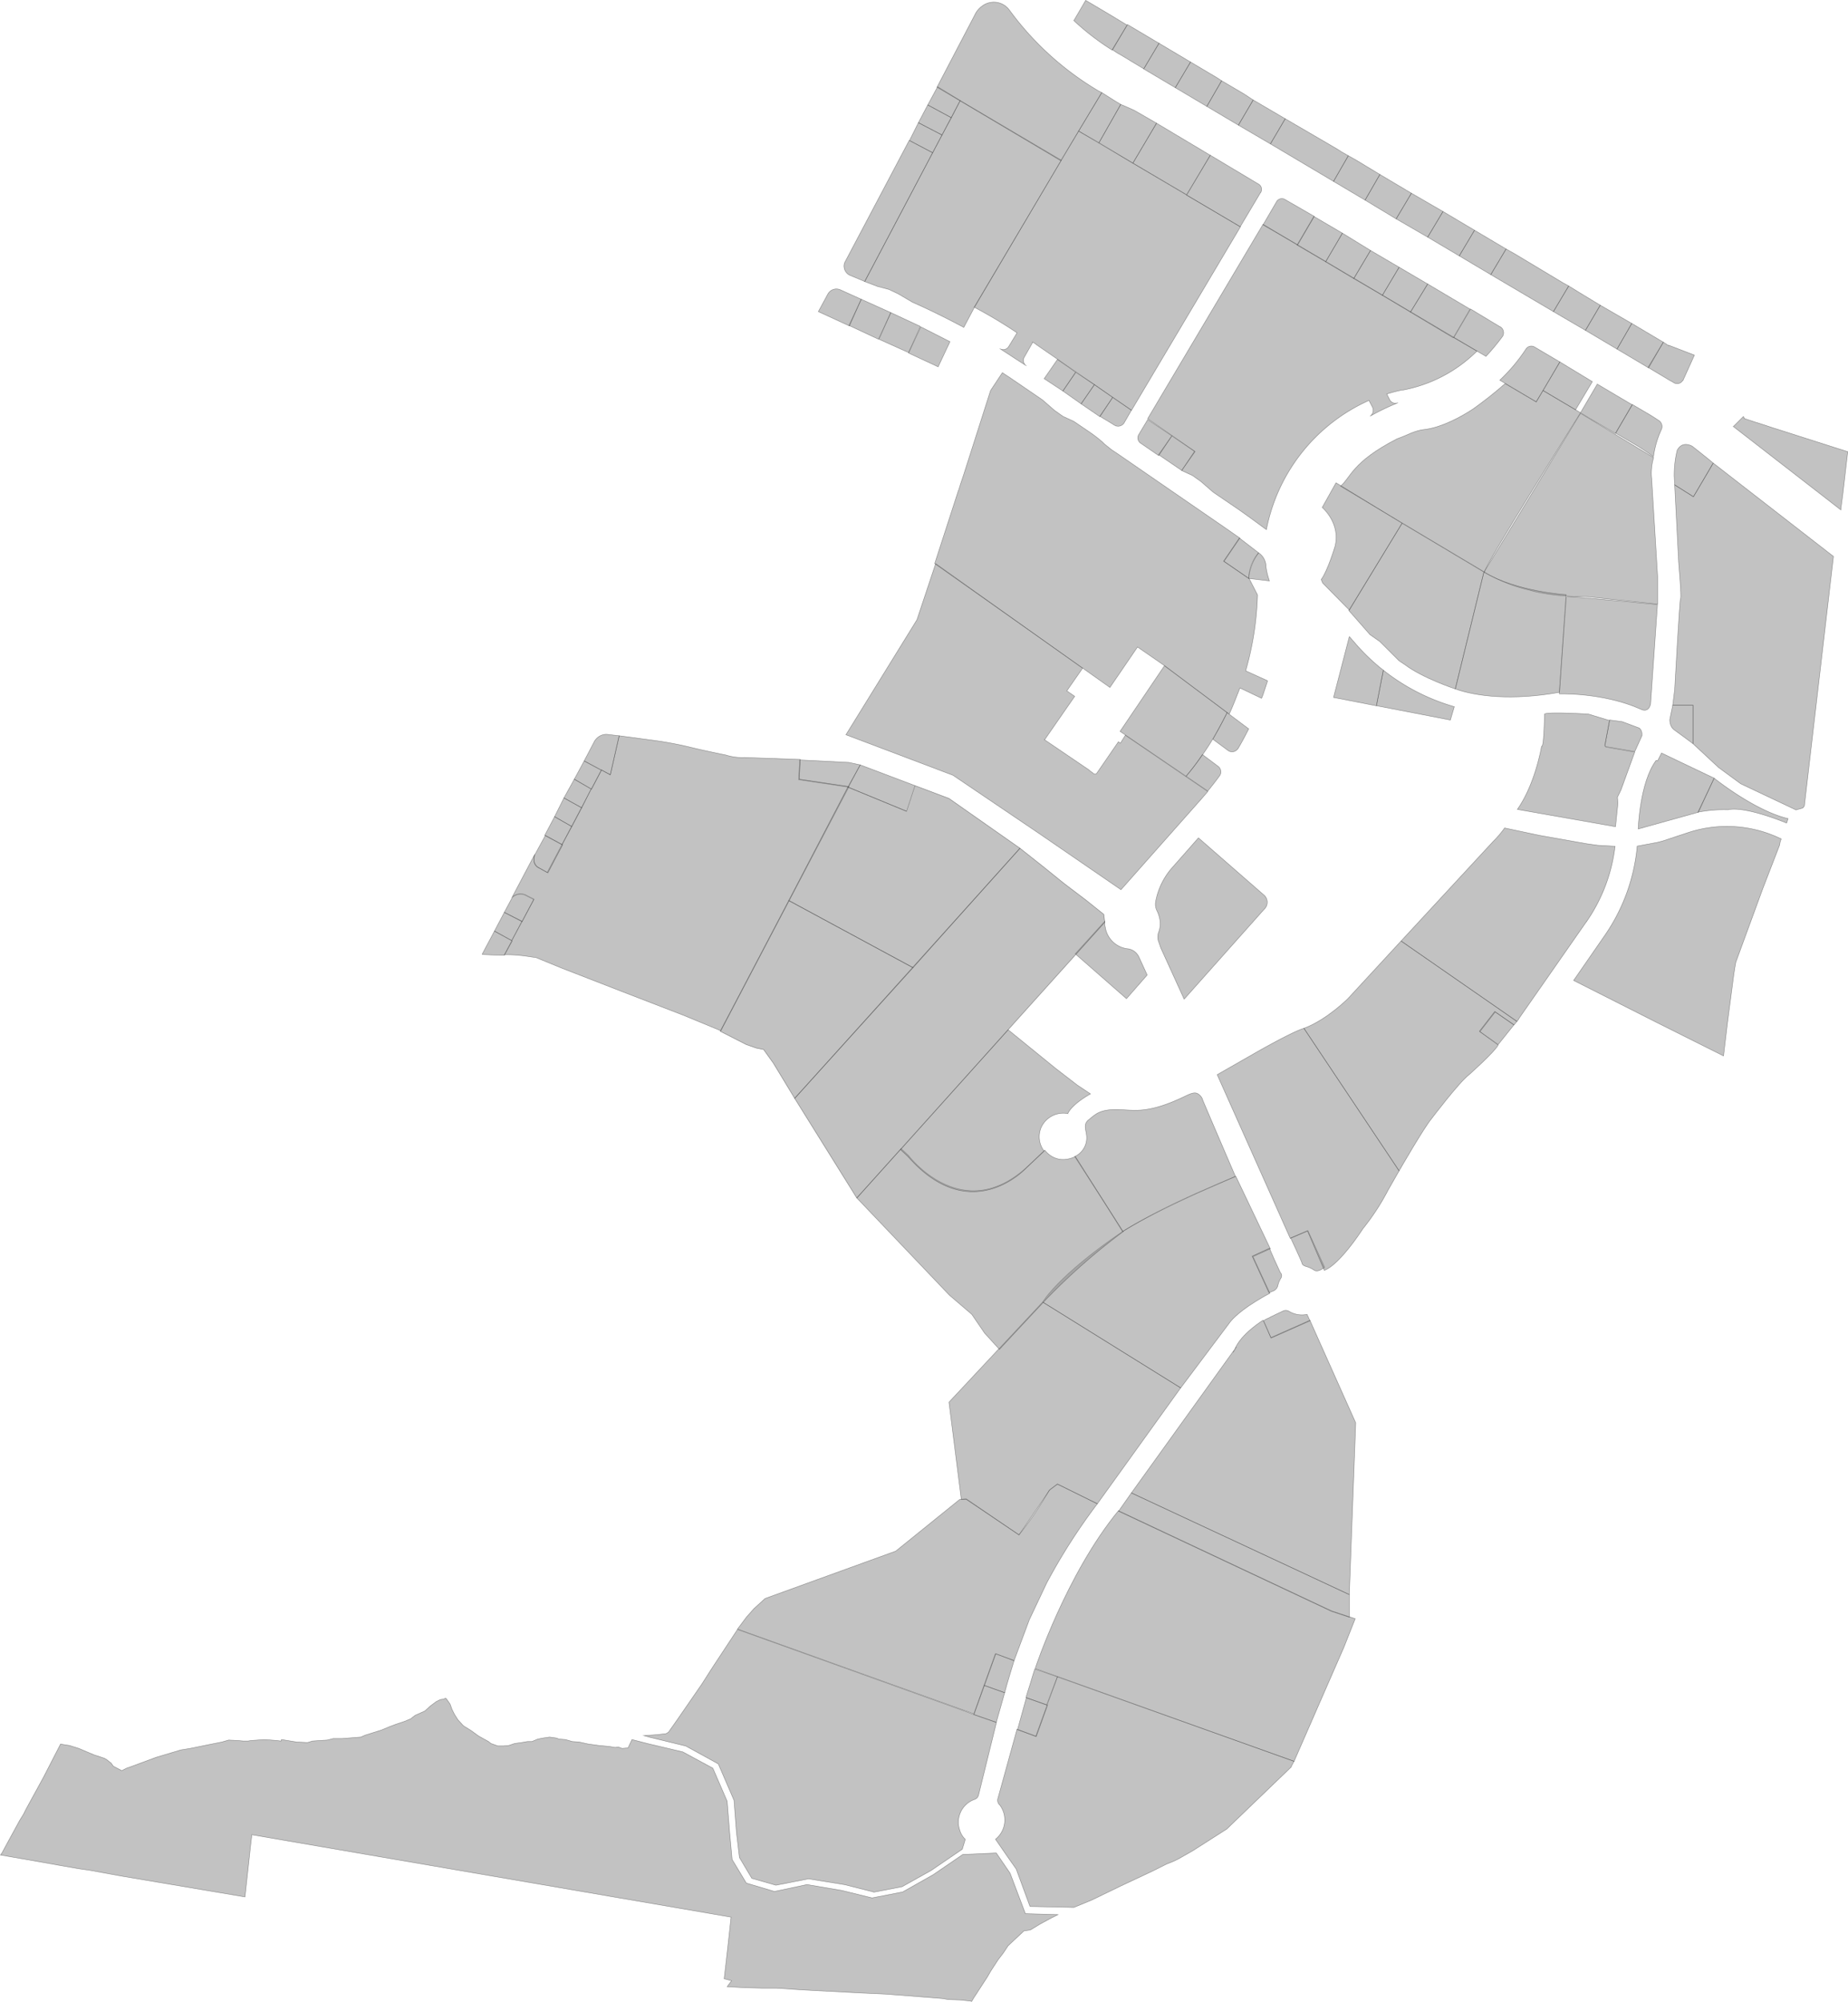 <svg id="Capa_1" data-name="Capa 1" xmlns="http://www.w3.org/2000/svg" width="182.35mm" height="197.43mm" viewBox="0 0 516.91 559.64"><polygon id="AFA" points="296.06 535.28 295.92 535.28 295.37 535.56 293.99 536.25 290.95 537.9 288.2 539.56 286.4 539.84 281.99 543.97 280.61 546.04 279.23 547.83 277.16 551 276.2 552.66 272.89 557.76 272.34 558.59 271.79 559.55 271.37 559.42 268.61 559.14 265.17 559 263.65 558.73 260.2 558.45 247.79 557.49 241.59 557.21 228.21 556.52 223.52 556.25 217.18 555.83 213.32 555.83 208.21 555.69 203.39 555.42 204.63 553.76 202.56 553.21 203.53 544.8 204.49 535.97 106.58 519.15 70.45 512.94 70.04 516.39 69.49 521.49 68.52 530.32 34.18 524.53 25.08 522.87 22.19 522.46 18.19 521.77 7.29 519.84 0.12 518.6 0.54 518.05 2.33 514.74 5.5 508.94 6.6 507.15 7.29 505.77 12.12 496.95 16.95 487.57 17.64 487.71 19.43 487.99 22.05 488.81 24.67 489.92 26.32 490.61 29.22 491.57 29.91 491.98 30.74 492.67 31.01 492.81 31.7 493.78 34.05 495.02 35.42 494.33 36.25 494.05 43.7 491.29 50.59 489.23 53.21 488.81 57.9 487.85 62.04 487.02 63.97 486.47 66.59 486.61 68.11 486.74 69.35 486.74 70.18 486.61 73.9 486.33 75.83 486.47 77.48 486.61 78.59 486.74 78.73 486.33 83 487.02 86.03 487.16 87.41 486.74 91.55 486.47 93.2 486.05 95.69 486.05 100.93 485.64 102.17 485.09 104.38 484.4 106.58 483.71 108.93 482.74 110.72 482.06 113.2 481.23 114.86 480.54 116.1 479.57 118.86 478.33 120.37 476.95 122.03 475.71 123.13 475.16 124.09 475.02 124.65 474.75 124.92 475.02 125.89 476.4 126.44 477.92 127.13 479.3 128.09 480.81 129.61 482.47 131.82 483.85 133.89 485.36 136.64 486.88 137.33 487.43 139.26 488.12 140.78 488.12 142.3 487.99 143.95 487.43 145.88 487.16 147.54 486.88 148.78 486.88 150.43 486.19 151.81 485.92 153.74 485.64 155.67 485.92 156.36 486.19 158.16 486.33 160.09 486.88 162.02 487.02 164.5 487.57 167.53 487.99 170.43 488.26 172.08 488.54 172.91 488.4 174.01 488.81 175.67 488.67 176.77 486.33 181.6 487.57 190.98 489.78 199.39 494.33 203.39 503.57 204.08 512.25 204.77 519.84 208.76 526.46 216.63 528.8 225.73 526.87 235.52 528.53 243.93 530.6 252.48 528.94 261.03 524.11 269.3 518.46 278.68 518.05 282.54 523.7 286.82 535.01 296.06 535.28" style="fill:#878787;stroke:#343434;stroke-miterlimit:13.79;stroke-width:0.138px;fill-rule:evenodd;opacity:0.5;isolation:isolate"/><path id="H418" d="M408.6,624.36l.82-1.51-66.19-23.59-2.89,7.86-3.17,8.69-5.24-1.93-5.38,19.45A1.8,1.8,0,0,0,327,635l.14.14a6.9,6.9,0,0,1-1.24,9.51l3.45,5,2.34,3.31,3.86,10.48,12.27.27,5-2.06,8-3.87,9.1-4.27,3.86-1.93,2.07-.83,1.38-.69,3.86-2.2,9.51-6.07,18.07-17.38Z" transform="translate(-47.45 -130.45)" style="fill:#878787;stroke:#343434;stroke-miterlimit:13.79;stroke-width:0.138px;fill-rule:evenodd;opacity:0.5;isolation:isolate"/><path id="H417" d="M326.13,612l-6.34-2.21-2.62-1L253.74,586l-7,10.61-3,4.69L237.05,611l-2.62,3.72-.69.41-2.48.28-1.93.14-1.8.13,2.07.56,9.66,2.34,9.1,5,4.41,10.2.69,9,.83,7,3.45,5.79,6.75,1.93,9.1-1.79,10.21,1.65,8.13,2.07,7.86-1.52,8.14-4.55,8.69-5.93.83-2.76a5.69,5.69,0,0,1-1.52-2.48,6.76,6.76,0,0,1,4.14-8.69,1.67,1.67,0,0,0,1.1-1.24l5-20.27Z" transform="translate(-47.45 -130.45)" style="fill:#878787;stroke:#343434;stroke-miterlimit:13.79;stroke-width:0.138px;fill-rule:evenodd;opacity:0.5;isolation:isolate"/><polygon id="C225" points="293.02 476.68 287.09 474.61 284.61 483.57 289.85 485.5 293.02 476.68" style="fill:#878787;stroke:#343434;stroke-miterlimit:13.79;stroke-width:0.138px;fill-rule:evenodd;opacity:0.5;isolation:isolate"/><path id="C224" d="M343.23,599.26l-6.34-2.2c-.69,2.07-1.24,4.14-1.93,6.2l-.55,1.8,5.79,2.06,3-7.86Z" transform="translate(-47.45 -130.45)" style="fill:#878787;stroke:#343434;stroke-miterlimit:13.79;stroke-width:0.138px;fill-rule:evenodd;opacity:0.5;isolation:isolate"/><polygon id="C223" points="281.02 473.23 275.23 471.16 272.34 479.3 278.68 481.5 281.02 473.23" style="fill:#878787;stroke:#343434;stroke-miterlimit:13.79;stroke-width:0.138px;fill-rule:evenodd;opacity:0.5;isolation:isolate"/><path id="C222" d="M331.1,594.71l-5.24-1.93-2.48,6.9-.69,1.93,5.79,2.07.55-2.07c.69-2.35,1.38-4.69,2.07-6.9Z" transform="translate(-47.45 -130.45)" style="fill:#878787;stroke:#343434;stroke-miterlimit:13.79;stroke-width:0.138px;fill-rule:evenodd;opacity:0.5;isolation:isolate"/><path id="H416" d="M426.52,583l-3.17,8-13.93,31.86L337,596.92s8.69-26.34,23.3-44.13l59.58,28Z" transform="translate(-47.45 -130.45)" style="fill:#878787;stroke:#343434;stroke-miterlimit:13.79;stroke-width:0.138px;fill-rule:evenodd;opacity:0.5;isolation:isolate"/><path id="H415" d="M331.1,594.71l4.27-11.44,4.83-10.21a164.74,164.74,0,0,1,14.2-22.2l-11.17-5.51-2.34,1.79a95.24,95.24,0,0,1-8.41,12.41l-14.76-10.07-1.79.14L298,564.1l-36.54,13.24-3.17,2.89-2.07,2.35-2.48,3.31,66.19,23.72L326,592.78Z" transform="translate(-47.45 -130.45)" style="fill:#878787;stroke:#343434;stroke-miterlimit:13.79;stroke-width:0.138px;opacity:0.5;isolation:isolate"/><polygon id="H413-B" points="312.88 422.48 316.46 417.38 377.42 445.79 377.42 452.13 372.45 450.48 312.88 422.48" style="fill:#878787;stroke:#343434;stroke-miterlimit:13.79;stroke-width:0.138px;fill-rule:evenodd;opacity:0.5;isolation:isolate"/><path id="H413-A" d="M424.87,576.24l1.79-48-12.82-28.69-10.9,4.83-2.2-4.83s-5.38,3.31-7.45,7.17,0,.28,0,.28l-29.37,40.82Z" transform="translate(-47.45 -130.45)" style="fill:#878787;stroke:#343434;stroke-miterlimit:13.79;stroke-width:0.138px;fill-rule:evenodd;opacity:0.5;isolation:isolate"/><path id="C221" d="M400.88,499.7a5.3,5.3,0,0,1,1.24-.69c.41-.14.69-.41,1.1-.55.14-.14.41-.14.55-.28l2.62-1.24a1.76,1.76,0,0,1,1.66.14,7,7,0,0,0,5,.83l.83,1.79-10.9,4.83-2.06-4.83Z" transform="translate(-47.45 -130.45)" style="fill:#878787;stroke:#343434;stroke-miterlimit:13.79;stroke-width:0.138px;fill-rule:evenodd;opacity:0.5;isolation:isolate"/><polygon id="H414" points="306.95 420.41 295.78 414.9 293.71 416.41 285.02 429.1 270.27 419.17 268.89 419.17 265.44 392.01 291.64 364.01 330.25 388.01 306.95 420.41" style="fill:#878787;stroke:#343434;stroke-miterlimit:13.79;stroke-width:0.138px;opacity:0.5;isolation:isolate"/><path id="H412" d="M377.71,518.46l-38.61-24s4.13-7.31,22.34-19.72c0,0,5.79-3.86,20.68-10.62l11-4.82,9.66,20.27-4.83,2.2L402.67,492s-7.59,3.86-11,7.86Z" transform="translate(-47.45 -130.45)" style="fill:#878787;stroke:#343434;stroke-miterlimit:13.79;stroke-width:0.138px;opacity:0.5;isolation:isolate"/><path id="C219" d="M405.7,487.84a6.66,6.66,0,0,0-.83,2.07,2.18,2.18,0,0,1-1.1,1.38l-1.38.55-4.69-10.2,4.83-2.21,1.38,3.17,1.65,3.59a1.25,1.25,0,0,1,.14,1.65Z" transform="translate(-47.45 -130.45)" style="fill:#878787;stroke:#343434;stroke-miterlimit:13.79;stroke-width:0.138px;fill-rule:evenodd;opacity:0.5;isolation:isolate"/><path id="H411-C" d="M348.06,453.78c4.41,6.9,9,13.93,13.38,21,9.92-6.2,20.82-10.89,31.57-15.44-3-7-6.06-14.07-9.1-21.24a3,3,0,0,0-1.51-1.93c-.83-.41-1.8,0-2.76.41-4.55,2.21-9.52,4.28-14.62,4.28-3.58,0-7.45-.83-10.62.82a13.94,13.94,0,0,0-2.2,1.66,2.47,2.47,0,0,0-1,1.1c-.41,1,0,2.07.14,3.17A5.75,5.75,0,0,1,348.06,453.78Z" transform="translate(-47.45 -130.45)" style="fill:#878787;stroke:#343434;stroke-miterlimit:13.79;stroke-width:0.138px;opacity:0.5;isolation:isolate"/><path id="H411-B" d="M287.11,465.36l12.41-13.79,2.07,1.93s14.89,19.72,33,3.31l5.1-4.82s3,4.41,8.55,1.79l13.37,21a176,176,0,0,0-21.78,19.17l-9.66,10.34L327,507.7l-4.14-4.55-3.58-5.24L313,492.53Z" transform="translate(-47.45 -130.45)" style="fill:#878787;stroke:#343434;stroke-miterlimit:13.79;stroke-width:0.138px;opacity:0.5;isolation:isolate"/><path id="H411-A" d="M329.44,418.34l13.24,10.76,6.07,4.68,3.72,2.49s-5.1,2.75-6.34,5.51a6.81,6.81,0,0,0-7.45,3.86,6.58,6.58,0,0,0,.83,6.62l-5.1,4.83s-15.45,16.69-33-3.31l-2.07-1.93Z" transform="translate(-47.45 -130.45)" style="fill:#878787;stroke:#343434;stroke-miterlimit:13.79;stroke-width:0.138px;opacity:0.5;isolation:isolate"/><path id="C218" d="M356.61,389.66a4.22,4.22,0,0,1-.14-1.38V388l-8.27,9.1,14.34,12.55,5.79-6.62-2.34-5.1a4,4,0,0,0-2.9-2.21,7.16,7.16,0,0,1-6.48-6.06Z" transform="translate(-47.45 -130.45)" style="fill:#878787;stroke:#343434;stroke-miterlimit:13.79;stroke-width:0.138px;fill-rule:evenodd;opacity:0.5;isolation:isolate"/><polygon id="C217" points="223.38 217.98 223.66 212.46 237.45 213.15 240.62 213.84 237.31 220.04 237.17 220.04 223.38 217.98" style="fill:#878787;stroke:#343434;stroke-miterlimit:13.79;stroke-width:0.138px;opacity:0.5;isolation:isolate"/><path id="I303" d="M188.51,397.38l8.27-15.58-2.48-1.24a3.47,3.47,0,0,0-3.58.68l6.34-12s-1.1,2.62,1.24,3.86l2.21,1.24,15.17-28.68,2.48,1.38,2.48-10.9L232,337.67s4.55.69,8.41,1.65,10.07,2.21,10.07,2.21a15,15,0,0,0,5.24.69l15.58.55-.28,5.52,13.93,2.07-35.85,68.26-10.35-4.28-17.51-6.76-16.68-6.48-7.31-3C196.92,398.21,192.92,397.24,188.51,397.38Z" transform="translate(-47.45 -130.45)" style="fill:#878787;stroke:#343434;stroke-miterlimit:13.79;stroke-width:0.138px;opacity:0.5;isolation:isolate"/><path id="C234" d="M210.85,343.18l2.89-5.51a3.89,3.89,0,0,1,3.45-1.93l3.45.41-2.48,10.9Z" transform="translate(-47.45 -130.45)" style="fill:#878787;stroke:#343434;stroke-miterlimit:13.79;stroke-width:0.138px;opacity:0.5;isolation:isolate"/><polygon id="C233" points="165.47 220.6 160.64 217.84 163.4 212.74 168.22 215.36 165.47 220.6" style="fill:#878787;stroke:#343434;stroke-miterlimit:13.79;stroke-width:0.138px;opacity:0.5;isolation:isolate"/><polygon id="C232" points="162.71 225.84 157.74 223.08 160.64 217.84 165.33 220.6 162.71 225.84" style="fill:#878787;stroke:#343434;stroke-miterlimit:13.79;stroke-width:0.138px;opacity:0.5;isolation:isolate"/><polygon id="C231" points="155.12 228.32 157.74 223.08 162.71 225.84 159.95 231.08 155.12 228.32" style="fill:#878787;stroke:#343434;stroke-miterlimit:13.79;stroke-width:0.138px;opacity:0.5;isolation:isolate"/><polygon id="C230" points="152.36 233.56 155.12 228.32 159.95 231.08 157.19 236.18 152.36 233.56" style="fill:#878787;stroke:#343434;stroke-miterlimit:13.79;stroke-width:0.138px;opacity:0.5;isolation:isolate"/><path id="C229" d="M197.06,369.39,200,364l4.83,2.62-4.14,7.86-2.2-1.24C198.16,373.11,196.09,372.42,197.06,369.39Z" transform="translate(-47.45 -130.45)" style="fill:#878787;stroke:#343434;stroke-miterlimit:13.79;stroke-width:0.138px;opacity:0.5;isolation:isolate"/><path id="C228" d="M188.51,385.52l2.21-4.14a3.28,3.28,0,0,1,3.58-.69l2.48,1.24-3.31,6.21Z" transform="translate(-47.45 -130.45)" style="fill:#878787;stroke:#343434;stroke-miterlimit:13.79;stroke-width:0.138px;opacity:0.5;isolation:isolate"/><polygon id="C227" points="138.3 260.31 141.06 255.07 146.02 257.55 143.13 262.93 138.3 260.31" style="fill:#878787;stroke:#343434;stroke-miterlimit:13.79;stroke-width:0.138px;opacity:0.5;isolation:isolate"/><path id="C226" d="M185.75,390.76l-3.45,6.48s-.13.14,6.21.28l2.21-4Z" transform="translate(-47.45 -130.45)" style="fill:#878787;stroke:#343434;stroke-miterlimit:13.79;stroke-width:0.138px;opacity:0.5;isolation:isolate"/><path id="C220" d="M408.46,476.53l4.83-2.06L418,484.81l-1.24.69s-1.1.55-1.79,0a8,8,0,0,0-2.21-1s-1-.27-1.1-.83S408.46,476.53,408.46,476.53Z" transform="translate(-47.45 -130.45)" style="fill:#878787;stroke:#343434;stroke-miterlimit:13.79;stroke-width:0.138px;fill-rule:evenodd;opacity:0.5;isolation:isolate"/><path id="H410" d="M387.91,430.89l10.62-6.07s10.34-5.93,13.65-6.89l26.62,39.85-3,5.24a65.35,65.35,0,0,1-7.17,11s-6.34,9.93-10.75,11.58l-4.69-11-4.83,2.07Z" transform="translate(-47.45 -130.45)" style="fill:#878787;stroke:#343434;stroke-miterlimit:13.79;stroke-width:0.138px;fill-rule:evenodd;opacity:0.5;isolation:isolate"/><path id="H409" d="M470.93,417l.83-1-32.41-22.48-14.89,16.13s-5.93,5.93-12.28,8.28l26.62,39.85s6.89-12,9.1-14.62c0,0,7.72-10.2,10.48-12.27,0,0,7-6.21,8.14-8.28l-5.11-3.72,4.28-5.51Z" transform="translate(-47.45 -130.45)" style="fill:#878787;stroke:#343434;stroke-miterlimit:13.79;stroke-width:0.138px;fill-rule:evenodd;opacity:0.5;isolation:isolate"/><polygon id="C237" points="423.48 286.51 418.1 282.79 413.82 288.31 419.06 292.03 423.48 286.51" style="fill:#878787;stroke:#343434;stroke-miterlimit:13.79;stroke-width:0.138px;fill-rule:evenodd;opacity:0.5;isolation:isolate"/><path id="I302" d="M545.26,366.49l.13-.69.28-.83-1.52-.69a34.64,34.64,0,0,0-24.41-1.1L514.23,365a24.82,24.82,0,0,1-3.45,1l-5.38,1a52.12,52.12,0,0,1-9.1,25l-8.69,12.55,23.45,11.86,18.48,9.24,1.1-9.24,1.79-13.65.28-1.79.27-1.52,7.59-20.69,4.69-12.13Z" transform="translate(-47.45 -130.45)" style="fill:#878787;stroke:#343434;stroke-miterlimit:13.79;stroke-width:0.138px;fill-rule:evenodd;opacity:0.5;isolation:isolate"/><path id="H408" d="M491.2,388.14a46.5,46.5,0,0,0,8-21.1l-4.83-.27-3-.42L478.1,364l-9.79-2.07A29.16,29.16,0,0,1,465,365.8l-25.65,27.72L471.76,416a4.47,4.47,0,0,0,.69-1l18.75-26.89Z" transform="translate(-47.45 -130.45)" style="fill:#878787;stroke:#343434;stroke-miterlimit:13.79;stroke-width:0.138px;fill-rule:evenodd;opacity:0.5;isolation:isolate"/><path id="M203" d="M401.15,384.55a2.66,2.66,0,0,0-.14-3.86h0l-18.34-16-7.17,8.13a19.85,19.85,0,0,0-4.82,9.79,4,4,0,0,0,.41,2.49,9.25,9.25,0,0,1,.83,2.75,6.68,6.68,0,0,1-.42,3.31,3.93,3.93,0,0,0,0,2.49c.28.69.42,1.24.69,1.93l6.48,14.2,22.48-25.24Z" transform="translate(-47.45 -130.45)" style="fill:#878787;stroke:#343434;stroke-miterlimit:13.79;stroke-width:0.138px;fill-rule:evenodd;opacity:0.5;isolation:isolate"/><path id="M201" d="M390.67,329.67l-17.51-13.1-12.41,18.34,18.47,12.55a82.94,82.94,0,0,0,11.45-17.79Z" transform="translate(-47.45 -130.45)" style="fill:#878787;stroke:#343434;stroke-miterlimit:13.79;stroke-width:0.138px;fill-rule:evenodd;opacity:0.5;isolation:isolate"/><path id="C216" d="M383.78,341.39l4.41,3.31a1.93,1.93,0,0,1,.41,2.62c-1.1,1.52-2.2,2.9-3.31,4.28l-6.07-4.14a62.44,62.44,0,0,0,4.56-6.07Z" transform="translate(-47.45 -130.45)" style="fill:#878787;stroke:#343434;stroke-miterlimit:13.79;stroke-width:0.138px;fill-rule:evenodd;opacity:0.5;isolation:isolate"/><path id="C215" d="M390.67,329.67l6.07,4.55c-1,1.93-1.93,3.72-3,5.52a.13.13,0,0,1-.13.13,1.93,1.93,0,0,1-2.62.42l-4.28-3.17c1.38-2.49,2.76-5,4-7.45Z" transform="translate(-47.45 -130.45)" style="fill:#878787;stroke:#343434;stroke-miterlimit:13.79;stroke-width:0.138px;fill-rule:evenodd;opacity:0.5;isolation:isolate"/><path id="H407" d="M339.65,337.25l8.41-12.13-2.21-1.52,4.42-6.34L309.17,288l-5.24,15.72-19.86,32.14L314,347.18l24.27,16.41L361,379.18,383.5,353.8c.55-.69,1.24-1.38,1.79-2.07l-6.07-4.13-17-11.59-1.38,2.21-.55-.41-6.07,8.82h0c-.13.28-.55.28-.82.14-.42-.41-1-.69-1.38-1.1l-12.41-8.42Z" transform="translate(-47.45 -130.45)" style="fill:#878787;stroke:#343434;stroke-miterlimit:13.79;stroke-width:0.138px;fill-rule:evenodd;opacity:0.5;isolation:isolate"/><path id="C236" d="M526.92,348s11.3,9.1,20.68,11.31l-.41,1.24s-11.45-4.83-16.41-3.72a38,38,0,0,0-8.41.69Z" transform="translate(-47.45 -130.45)" style="fill:#878787;stroke:#343434;stroke-miterlimit:13.79;stroke-width:0.138px;fill-rule:evenodd;opacity:0.5;isolation:isolate"/><path id="C235" d="M526.92,348l-4.42,9.52-16.82,4.68s.41-13,5-19.16l.42.13,1.1-2.2Z" transform="translate(-47.45 -130.45)" style="fill:#878787;stroke:#343434;stroke-miterlimit:13.79;stroke-width:0.138px;fill-rule:evenodd;opacity:0.5;isolation:isolate"/><path id="C214" d="M497.68,331.74l-1.24,6.62s-.28.69.28.83l8,1.37,1.93-4.27A2.3,2.3,0,0,0,506,334l-4.82-1.8Z" transform="translate(-47.45 -130.45)" style="fill:#878787;stroke:#343434;stroke-miterlimit:13.79;stroke-width:0.138px;fill-rule:evenodd;opacity:0.5;isolation:isolate"/><path id="H420" d="M504.71,340.7l-8-1.38a.59.59,0,0,1-.28-.82l1.24-6.62-5.93-1.8s-11.44-.69-12.27,0c0,0-.14,9.66-.83,9,0,0-1.65,10.34-6.76,17.65l27.45,4.83L500,355l-.14-1.65,1-2.07Z" transform="translate(-47.45 -130.45)" style="fill:#878787;stroke:#343434;stroke-miterlimit:13.79;stroke-width:0.138px;opacity:0.5;isolation:isolate"/><path id="C212" d="M434.38,317.81l-1.93,9.93,20.69,4,1.1-3.72a57.92,57.92,0,0,1-19.86-10.21Z" transform="translate(-47.45 -130.45)" style="fill:#878787;stroke:#343434;stroke-miterlimit:13.79;stroke-width:0.138px;fill-rule:evenodd;opacity:0.5;isolation:isolate"/><path id="C211" d="M434.38,317.81a56.37,56.37,0,0,1-8.27-8c-.41-.41-.83-1-1.24-1.38l-4.41,17,12,2.34,1.93-9.93Z" transform="translate(-47.45 -130.45)" style="fill:#878787;stroke:#343434;stroke-miterlimit:13.79;stroke-width:0.138px;fill-rule:evenodd;opacity:0.5;isolation:isolate"/><path id="H406" d="M402,320.84c-.42,1.25-.83,2.49-1.24,3.73-.14.41-.28.69-.42,1.1l-6.06-2.89c-1,2.48-1.93,5-3,7.3l-18.06-13.51-7.59-5.24-7.72,11.31-7.58-5.38L308.9,288l6.62-20.4.13-.28.42-1.38,1-3,7.45-23.31,3.31-5c1,.69,1.93,1.24,2.89,1.93l8.28,5.65,3.45,3,2.34,1.65,3,1.38,4.42,3a36.18,36.18,0,0,1,3.58,2.76l.28.28.27.27,2.07,1.66,1.66,1.1,30.06,20.69,4.14,2.89-4.42,6.48,7,4.83,2.34,4.55a85.43,85.43,0,0,1-3.31,21.24l6.07,2.75Z" transform="translate(-47.45 -130.45)" style="fill:#878787;stroke:#343434;stroke-miterlimit:13.79;stroke-width:0.138px;fill-rule:evenodd;opacity:0.5;isolation:isolate"/><path id="C136" d="M521,338.36s-3.87-2.9-5.24-3.86-1.25-2.9-1.25-2.9l.83-4H521v10.76Z" transform="translate(-47.45 -130.45)" style="fill:#878787;stroke:#343434;stroke-miterlimit:13.79;stroke-width:0.138px;fill-rule:evenodd;opacity:0.5;isolation:isolate"/><path id="I301" d="M526.64,259.89,560.29,286l-8.14,69.77-.41.55-1.93.56-15.45-7.31-6.2-4.55L521,338.36V327.6h-5.66l.55-4.41s1.38-25.51,1.66-25.65-.55-9.79-.55-9.79L515.88,266l5.24,3.31Z" transform="translate(-47.45 -130.45)" style="fill:#878787;stroke:#343434;stroke-miterlimit:13.79;stroke-width:0.138px;fill-rule:evenodd;opacity:0.5;isolation:isolate"/><path id="H404" d="M439.63,276.72l22.89,13.65-8,32.68s-9.1-3-14.07-6.76l-1.65-1.1-5.38-5.38-2.76-1.93-5.93-6.76Z" transform="translate(-47.45 -130.45)" style="fill:#878787;stroke:#343434;stroke-miterlimit:13.79;stroke-width:0.138px;fill-rule:evenodd;opacity:0.5;isolation:isolate"/><path id="H405B" d="M489.54,246,510,258.38a14.81,14.81,0,0,0-.55,6.06l1.66,27.31v7.58l-20-2.07s-9.24.14-15.72-1.79a44.41,44.41,0,0,1-12.82-5.1Z" transform="translate(-47.45 -130.45)" style="fill:#878787;stroke:#343434;stroke-miterlimit:13.79;stroke-width:0.138px;fill-rule:evenodd;opacity:0.5;isolation:isolate"/><path id="H405A" d="M422.39,266.37l40.26,24c.14-1.93,26.89-44.54,26.89-44.54l-10.48-6.21-1.93,3.17-8.68-5.1c-3.31,2.9-5.66,4.69-8.83,7-3.72,2.49-9.1,5.24-13.51,5.8-3,.27-5,1.65-7.86,2.62C425.56,259.62,425.28,264,422.39,266.37Z" transform="translate(-47.45 -130.45)" style="fill:#878787;stroke:#343434;stroke-miterlimit:13.79;stroke-width:0.138px;fill-rule:evenodd;opacity:0.5;isolation:isolate"/><path id="H402" d="M438.38,243.07a1.79,1.79,0,0,1-2.2-.83l-.83-1.65c1.38-.42,2.9-.83,4.28-1.11h.27a39.75,39.75,0,0,0,20.69-10.89l-59.85-35.44-32.27,54.33,13.1,9.1L378,262l3,1.38,2.34,1.66,3.45,3,6.89,4.69c2.76,1.93,5.38,3.86,8,5.79a50.06,50.06,0,0,1,28.69-36.13l1,1.93a2,2,0,0,1-.69,2.48,66.32,66.32,0,0,1,7.72-3.72Z" transform="translate(-47.45 -130.45)" style="fill:#878787;stroke:#343434;stroke-miterlimit:13.79;stroke-width:0.138px;fill-rule:evenodd;opacity:0.5;isolation:isolate"/><path id="C213A" d="M402.53,292.85l-5.79-.69A13.94,13.94,0,0,1,399.5,285a4.67,4.67,0,0,1,2.06,3.86A19.42,19.42,0,0,0,402.53,292.85Z" transform="translate(-47.45 -130.45)" style="fill:#878787;stroke:#343434;stroke-miterlimit:13.79;stroke-width:0.138px;fill-rule:evenodd;opacity:0.5;isolation:isolate"/><path id="C213" d="M396.74,292.16A11.25,11.25,0,0,1,399.5,285l-5.38-4.14-4.41,6.48Z" transform="translate(-47.45 -130.45)" style="fill:#878787;stroke:#343434;stroke-miterlimit:13.79;stroke-width:0.138px;fill-rule:evenodd;opacity:0.5;isolation:isolate"/><path id="C210" d="M424.87,301l14.76-24.27-18.48-11.31-3.86,6.89s5.24,4.42,3.58,10.9c0,0-2.07,6.89-3.86,9.24l.41,1Z" transform="translate(-47.45 -130.45)" style="fill:#878787;stroke:#343434;stroke-miterlimit:13.79;stroke-width:0.138px;fill-rule:evenodd;opacity:0.5;isolation:isolate"/><polygon id="C209" points="265.72 95.52 257.58 91.38 254.13 98.69 262.41 102.55 265.72 95.52" style="fill:#878787;stroke:#343434;stroke-miterlimit:13.79;stroke-width:0.138px;fill-rule:evenodd;opacity:0.5;isolation:isolate"/><polygon id="C208" points="257.44 91.25 249.17 87.39 245.86 94.83 254.13 98.56 257.44 91.25" style="fill:#878787;stroke:#343434;stroke-miterlimit:13.79;stroke-width:0.138px;fill-rule:evenodd;opacity:0.5;isolation:isolate"/><polygon id="C207" points="249.17 87.39 240.9 83.66 237.45 90.97 245.72 94.83 249.17 87.39" style="fill:#878787;stroke:#343434;stroke-miterlimit:13.79;stroke-width:0.138px;fill-rule:evenodd;opacity:0.5;isolation:isolate"/><path id="C206" d="M288.35,214.11l-5.79-2.62a2.73,2.73,0,0,0-3.59,1.24l-2.62,4.83,8.69,4,3.31-7.45Z" transform="translate(-47.45 -130.45)" style="fill:#878787;stroke:#343434;stroke-miterlimit:13.79;stroke-width:0.138px;fill-rule:evenodd;opacity:0.5;isolation:isolate"/><polygon id="C205" points="334.25 126.27 327.77 121.86 324.05 127.1 330.53 131.51 334.25 126.27" style="fill:#878787;stroke:#343434;stroke-miterlimit:13.79;stroke-width:0.138px;fill-rule:evenodd;opacity:0.5;isolation:isolate"/><path id="C204" d="M375.23,252.31l-6.76-4.55L366,251.89a1.79,1.79,0,0,0,.55,2.49l5,3.44Z" transform="translate(-47.45 -130.45)" style="fill:#878787;stroke:#343434;stroke-miterlimit:13.79;stroke-width:0.138px;fill-rule:evenodd;opacity:0.5;isolation:isolate"/><path id="C203" d="M363.92,245.14l-5.24-3.59-3.59,5.24c.55.42,3.45,2.07,4,2.48l.28.14a2,2,0,0,0,2.48-.69l2.07-3.58Z" transform="translate(-47.45 -130.45)" style="fill:#878787;stroke:#343434;stroke-miterlimit:13.79;stroke-width:0.138px;fill-rule:evenodd;opacity:0.5;isolation:isolate"/><polygon id="C202" points="311.23 111.1 306.12 107.52 302.4 112.9 307.64 116.48 311.23 111.1" style="fill:#878787;stroke:#343434;stroke-miterlimit:13.79;stroke-width:0.138px;fill-rule:evenodd;opacity:0.5;isolation:isolate"/><polygon id="C201" points="306.12 107.52 300.88 104.07 297.3 109.31 302.4 112.9 306.12 107.52" style="fill:#878787;stroke:#343434;stroke-miterlimit:13.79;stroke-width:0.138px;fill-rule:evenodd;opacity:0.5;isolation:isolate"/><polygon id="C200" points="300.88 104.07 295.78 100.49 292.06 105.86 297.3 109.31 300.88 104.07" style="fill:#878787;stroke:#343434;stroke-miterlimit:13.79;stroke-width:0.138px;fill-rule:evenodd;opacity:0.5;isolation:isolate"/><path id="H401" d="M394.39,193.84l-45.23-26.75-29.23,49.23a132,132,0,0,1,12,7.17l-2.35,3.86h0a1.79,1.79,0,0,1-2.48.55c2.21,1.38,4.41,2.9,6.62,4.27l.83.56a1.81,1.81,0,0,1-.56-2.49l2.35-4.13a5.18,5.18,0,0,1,1,.69l26.62,18.34,30.47-51.3Z" transform="translate(-47.45 -130.45)" style="fill:#878787;stroke:#343434;stroke-miterlimit:13.79;stroke-width:0.138px;fill-rule:evenodd;opacity:0.5;isolation:isolate"/><polygon id="C402" points="260.89 42.71 263.51 37.74 256.89 34.29 254.41 39.26 260.89 42.71" style="fill:#878787;stroke:#343434;stroke-miterlimit:13.79;stroke-width:0.138px;fill-rule:evenodd;opacity:0.5;isolation:isolate"/><polygon id="C401" points="263.51 37.74 266.13 32.91 259.51 29.33 256.89 34.29 263.51 37.74" style="fill:#878787;stroke:#343434;stroke-miterlimit:13.79;stroke-width:0.138px;fill-rule:evenodd;opacity:0.5;isolation:isolate"/><polygon id="C400" points="266.13 32.91 268.61 28.09 262.27 24.23 259.51 29.33 266.13 32.91" style="fill:#878787;stroke:#343434;stroke-miterlimit:13.79;stroke-width:0.138px;fill-rule:evenodd;opacity:0.5;isolation:isolate"/><path id="H121-B" d="M308.34,173.15l-19,36-4.27-1.8a2.86,2.86,0,0,1-1.38-3.44l18.07-34.2Z" transform="translate(-47.45 -130.45)" style="fill:#878787;stroke:#343434;stroke-miterlimit:13.79;stroke-width:0.138px;fill-rule:evenodd;opacity:0.5;isolation:isolate"/><path id="H121-A" d="M289.31,209.15l3.59,1.37,3.17.83,2.62,1.24,4,2.35,2.76,1.24q5.79,2.69,11.58,5.79l3-5.65,24.27-41.1-28.27-16.68Z" transform="translate(-47.45 -130.45)" style="fill:#878787;stroke:#343434;stroke-miterlimit:13.79;stroke-width:0.138px;fill-rule:evenodd;opacity:0.5;isolation:isolate"/><path id="C135" d="M515.88,266l5.24,3.31s5.52-9.24,5.52-9.38-5.79-4.69-5.79-4.69-2.76-1.79-4.28,1.11a29.92,29.92,0,0,0-.82,7.17Z" transform="translate(-47.45 -130.45)" style="fill:#878787;stroke:#343434;stroke-miterlimit:13.79;stroke-width:0.138px;fill-rule:evenodd;opacity:0.5;isolation:isolate"/><path id="C134" d="M512.16,250.52h0a2,2,0,0,0-.69-2.49c-.83-.55-1.52-1-2.34-1.51l-5.11-3-4.68,8,5.1,3c1.93,1.11,3.72,2.35,5.51,3.59a26.53,26.53,0,0,1,2.21-7.58Z" transform="translate(-47.45 -130.45)" style="fill:#878787;stroke:#343434;stroke-miterlimit:13.79;stroke-width:0.138px;fill-rule:evenodd;opacity:0.5;isolation:isolate"/><polygon id="C133" points="456.57 113.17 446.78 107.38 442.09 115.38 444.57 116.9 451.88 121.17 456.57 113.17" style="fill:#878787;stroke:#343434;stroke-miterlimit:13.79;stroke-width:0.138px;fill-rule:evenodd;opacity:0.5;isolation:isolate"/><polygon id="C132" points="431.61 109.17 436.3 101.17 445.4 106.69 440.71 114.55 431.61 109.17" style="fill:#878787;stroke:#343434;stroke-miterlimit:13.79;stroke-width:0.138px;fill-rule:evenodd;opacity:0.5;isolation:isolate"/><path id="C131" d="M483.75,231.62l-7-4.13a1.78,1.78,0,0,0-2.48.55,48.9,48.9,0,0,1-7.31,8.69l10.2,6.06,6.62-11.17Z" transform="translate(-47.45 -130.45)" style="fill:#878787;stroke:#343434;stroke-miterlimit:13.79;stroke-width:0.138px;fill-rule:evenodd;opacity:0.5;isolation:isolate"/><path id="C130" d="M467.07,221.83l-8.28-5-4.69,8,9,5.24a62,62,0,0,0,4.69-5.66,2,2,0,0,0-.69-2.62Z" transform="translate(-47.45 -130.45)" style="fill:#878787;stroke:#343434;stroke-miterlimit:13.79;stroke-width:0.138px;fill-rule:evenodd;opacity:0.5;isolation:isolate"/><polygon id="C129" points="399.34 79.39 394.52 87.25 406.51 94.42 411.2 86.42 399.34 79.39" style="fill:#878787;stroke:#343434;stroke-miterlimit:13.79;stroke-width:0.138px;fill-rule:evenodd;opacity:0.5;isolation:isolate"/><polygon id="C128" points="399.34 79.39 391.35 74.7 386.66 82.56 394.52 87.25 399.34 79.39" style="fill:#878787;stroke:#343434;stroke-miterlimit:13.79;stroke-width:0.138px;fill-rule:evenodd;opacity:0.5;isolation:isolate"/><polygon id="C127" points="383.35 70.01 378.66 77.87 386.66 82.56 391.35 74.7 383.35 70.01" style="fill:#878787;stroke:#343434;stroke-miterlimit:13.79;stroke-width:0.138px;fill-rule:evenodd;opacity:0.5;isolation:isolate"/><polygon id="C126" points="375.49 65.18 370.8 73.18 378.66 77.87 383.35 70.01 375.49 65.18" style="fill:#878787;stroke:#343434;stroke-miterlimit:13.79;stroke-width:0.138px;fill-rule:evenodd;opacity:0.5;isolation:isolate"/><polygon id="C125" points="375.49 65.18 367.49 60.49 362.8 68.49 370.8 73.18 375.49 65.18" style="fill:#878787;stroke:#343434;stroke-miterlimit:13.79;stroke-width:0.138px;fill-rule:evenodd;opacity:0.5;isolation:isolate"/><path id="C124" d="M406.94,186.25a1.71,1.71,0,0,0-2.48.69l-3.72,6.35,9.65,5.65,4.69-8-8.14-4.69Z" transform="translate(-47.45 -130.45)" style="fill:#878787;stroke:#343434;stroke-miterlimit:13.79;stroke-width:0.138px;fill-rule:evenodd;opacity:0.5;isolation:isolate"/><path id="C123" d="M400.05,184.32a1.71,1.71,0,0,0-.69-2.48l-13.38-8L379.36,185l15,8.83,5.66-9.52Z" transform="translate(-47.45 -130.45)" style="fill:#878787;stroke:#343434;stroke-miterlimit:13.79;stroke-width:0.138px;fill-rule:evenodd;opacity:0.5;isolation:isolate"/><path id="C122" d="M355.64,156.33l-.27-.14-.55-.27a83.55,83.55,0,0,1-25-22.62,5.39,5.39,0,0,0-7.73-1.1,6.62,6.62,0,0,0-1.65,1.79l-10.89,20.82,34.61,20.55Z" transform="translate(-47.45 -130.45)" style="fill:#878787;stroke:#343434;stroke-miterlimit:13.79;stroke-width:0.138px;fill-rule:evenodd;opacity:0.5;isolation:isolate"/><polygon id="C120" points="323.5 34.43 316.88 45.6 331.91 54.43 338.53 43.4 323.5 34.43" style="fill:#878787;stroke:#343434;stroke-miterlimit:13.79;stroke-width:0.138px;fill-rule:evenodd;opacity:0.5;isolation:isolate"/><path id="C118" d="M532.29,249.69,562.36,273v-.27l.55-4.14.14-1.24,1.24-10.62L543.19,250l-2.07-.69-3.17-1-2.48-.83a.71.71,0,0,1-.28-.55h-.14l-2.76,2.76Z" transform="translate(-47.45 -130.45)" style="fill:#878787;stroke:#343434;stroke-miterlimit:13.79;stroke-width:0.138px;fill-rule:evenodd;opacity:0.5;isolation:isolate"/><path id="C117" d="M512.71,226.11l1.52,1h0v-.14l7.17,2.76-3.17,7c0,.13,0,.13-.14.13a1.79,1.79,0,0,1-2.48.56,6,6,0,0,0-1-.56l-6.2-3.72,4.27-7Z" transform="translate(-47.45 -130.45)" style="fill:#878787;stroke:#343434;stroke-miterlimit:13.79;stroke-width:0.138px;fill-rule:evenodd;opacity:0.5;isolation:isolate"/><polygon id="C116" points="465.26 95.66 456.43 90.42 452.3 97.59 461.12 102.83 465.26 95.66" style="fill:#878787;stroke:#343434;stroke-miterlimit:13.79;stroke-width:0.138px;fill-rule:evenodd;opacity:0.5;isolation:isolate"/><polygon id="C115" points="456.43 90.42 447.61 85.32 443.47 92.35 452.3 97.59 456.43 90.42" style="fill:#878787;stroke:#343434;stroke-miterlimit:13.79;stroke-width:0.138px;fill-rule:evenodd;opacity:0.5;isolation:isolate"/><polygon id="C114" points="441.68 81.73 438.78 79.94 434.51 87.11 443.47 92.35 447.61 85.32 441.68 81.73" style="fill:#878787;stroke:#343434;stroke-miterlimit:13.79;stroke-width:0.138px;fill-rule:evenodd;opacity:0.5;isolation:isolate"/><polygon id="C113" points="421.27 69.6 423.48 70.84 437.27 79.11 438.78 79.94 434.51 87.11 416.99 76.77 421.27 69.6" style="fill:#878787;stroke:#343434;stroke-miterlimit:13.79;stroke-width:0.138px;fill-rule:evenodd;opacity:0.5;isolation:isolate"/><polygon id="C112" points="421.27 69.6 412.44 64.36 408.17 71.53 416.99 76.77 421.27 69.6" style="fill:#878787;stroke:#343434;stroke-miterlimit:13.79;stroke-width:0.138px;fill-rule:evenodd;opacity:0.5;isolation:isolate"/><polygon id="C111" points="412.44 64.36 403.62 59.12 399.34 66.29 408.17 71.53 412.44 64.36" style="fill:#878787;stroke:#343434;stroke-miterlimit:13.79;stroke-width:0.138px;fill-rule:evenodd;opacity:0.5;isolation:isolate"/><polygon id="C110" points="403.62 59.12 394.79 54.01 390.52 61.18 399.34 66.29 403.62 59.12" style="fill:#878787;stroke:#343434;stroke-miterlimit:13.79;stroke-width:0.138px;fill-rule:evenodd;opacity:0.5;isolation:isolate"/><polygon id="C109" points="394.79 54.01 389.69 50.98 385.97 48.77 381.83 55.94 390.52 61.18 394.79 54.01" style="fill:#878787;stroke:#343434;stroke-miterlimit:13.79;stroke-width:0.138px;fill-rule:evenodd;opacity:0.5;isolation:isolate"/><polygon id="C108" points="379.35 44.77 377.14 43.53 373 50.7 381.83 55.94 385.97 48.77 379.35 44.77" style="fill:#878787;stroke:#343434;stroke-miterlimit:13.79;stroke-width:0.138px;fill-rule:evenodd;opacity:0.5;isolation:isolate"/><polygon id="C107" points="359.49 33.19 355.35 40.22 373 50.7 377.14 43.53 375.21 42.43 374.38 41.88 372.04 40.5 359.49 33.19" style="fill:#878787;stroke:#343434;stroke-miterlimit:13.79;stroke-width:0.138px;fill-rule:evenodd;opacity:0.5;isolation:isolate"/><polygon id="C106" points="359.49 33.19 351.49 28.5 350.53 27.95 346.39 34.98 355.35 40.22 359.49 33.19" style="fill:#878787;stroke:#343434;stroke-miterlimit:13.79;stroke-width:0.138px;fill-rule:evenodd;opacity:0.5;isolation:isolate"/><polygon id="C105" points="348.04 26.3 341.7 22.57 337.56 29.74 346.39 34.98 350.53 27.95 348.04 26.3" style="fill:#878787;stroke:#343434;stroke-miterlimit:13.79;stroke-width:0.138px;fill-rule:evenodd;opacity:0.5;isolation:isolate"/><polygon id="C104" points="340.46 21.75 333.01 17.33 328.74 24.5 337.56 29.74 341.7 22.57 340.46 21.75" style="fill:#878787;stroke:#343434;stroke-miterlimit:13.79;stroke-width:0.138px;fill-rule:evenodd;opacity:0.5;isolation:isolate"/><polygon id="C103" points="333.01 17.33 324.19 12.09 319.91 19.26 328.74 24.5 333.01 17.33" style="fill:#878787;stroke:#343434;stroke-miterlimit:13.79;stroke-width:0.138px;fill-rule:evenodd;opacity:0.5;isolation:isolate"/><path id="C102" d="M371.64,142.54l-8.83-5.24-4.27,7c.69.42,1.38,1,2.21,1.38l6.62,4,4.27-7.17Z" transform="translate(-47.45 -130.45)" style="fill:#878787;stroke:#343434;stroke-miterlimit:13.79;stroke-width:0.138px;fill-rule:evenodd;opacity:0.5;isolation:isolate"/><path id="C101" d="M362.68,137.44l-4.55-2.76-7-4.14-3.31,5.66a69.75,69.75,0,0,0,10.76,8.27l4.14-7Z" transform="translate(-47.45 -130.45)" style="fill:#878787;stroke:#343434;stroke-miterlimit:13.79;stroke-width:0.138px;fill-rule:evenodd;opacity:0.5;isolation:isolate"/><polygon id="H419-B" points="222.28 307.06 285.3 237.14 291.92 242.38 297.57 246.94 303.92 251.76 308.74 255.62 309.02 257.83 239.66 334.92 222.28 307.06" style="fill:#878787;stroke:#343434;stroke-miterlimit:13.79;stroke-width:0.156px;opacity:0.5;isolation:isolate"/><polygon id="H419-C" points="201.46 288.31 220.63 251.76 255.38 270.52 222.28 307.06 216.35 297.27 213.59 293.41 211.52 292.99 208.76 292.03 201.46 288.31" style="fill:#878787;stroke:#343434;stroke-miterlimit:13.79;stroke-width:0.156px;opacity:0.5;isolation:isolate"/><polygon id="H419-A" points="237.17 220.04 220.63 251.76 255.38 270.52 285.3 237.14 265.44 223.22 255.93 219.63 253.58 226.8 237.17 220.04" style="fill:#878787;stroke:#343434;stroke-miterlimit:13.79;stroke-width:0.156px;opacity:0.5;isolation:isolate"/><polyline id="C217-B" points="253.58 226.8 237.17 220.04 240.62 213.84 255.93 219.63" style="fill:#878787;stroke:#343434;stroke-miterlimit:13.79;stroke-width:0.137px;opacity:0.5;isolation:isolate"/><path id="H403-A" d="M454.52,323.05l8-32.68c9.1,5.51,23,6.34,23,6.34L483.62,324C470.38,326.36,460.31,325.12,454.52,323.05Z" transform="translate(-47.45 -130.45)" style="fill:#878787;stroke:#343434;stroke-miterlimit:13.79;stroke-width:0.138px;fill-rule:evenodd;opacity:0.5;isolation:isolate"/><path id="H403" d="M483.62,324.43s12.27-.41,22.75,4.27c0,0,2.07,1.25,2.76-1.37l1.93-27.86s-25.65-2.48-25.51-2.21Z" transform="translate(-47.45 -130.45)" style="fill:#878787;stroke:#343434;stroke-miterlimit:13.79;stroke-width:0.138px;fill-rule:evenodd;opacity:0.5;isolation:isolate"/><polygon id="C119-A" points="308.19 25.88 311.42 27.93 313.49 29.19 307.4 39.9 301.71 36.64 308.19 25.88" style="fill:#878787;stroke:#343434;stroke-miterlimit:13.79;stroke-width:0.138px;fill-rule:evenodd;opacity:0.5"/><polygon id="C119-B" points="316.88 45.6 323.5 34.43 317.29 30.85 314.57 29.64 313.49 29.19 307.4 39.9 316.88 45.6" style="fill:#878787;stroke:#343434;stroke-miterlimit:13.79;stroke-width:0.138px;fill-rule:evenodd;opacity:0.5"/></svg>